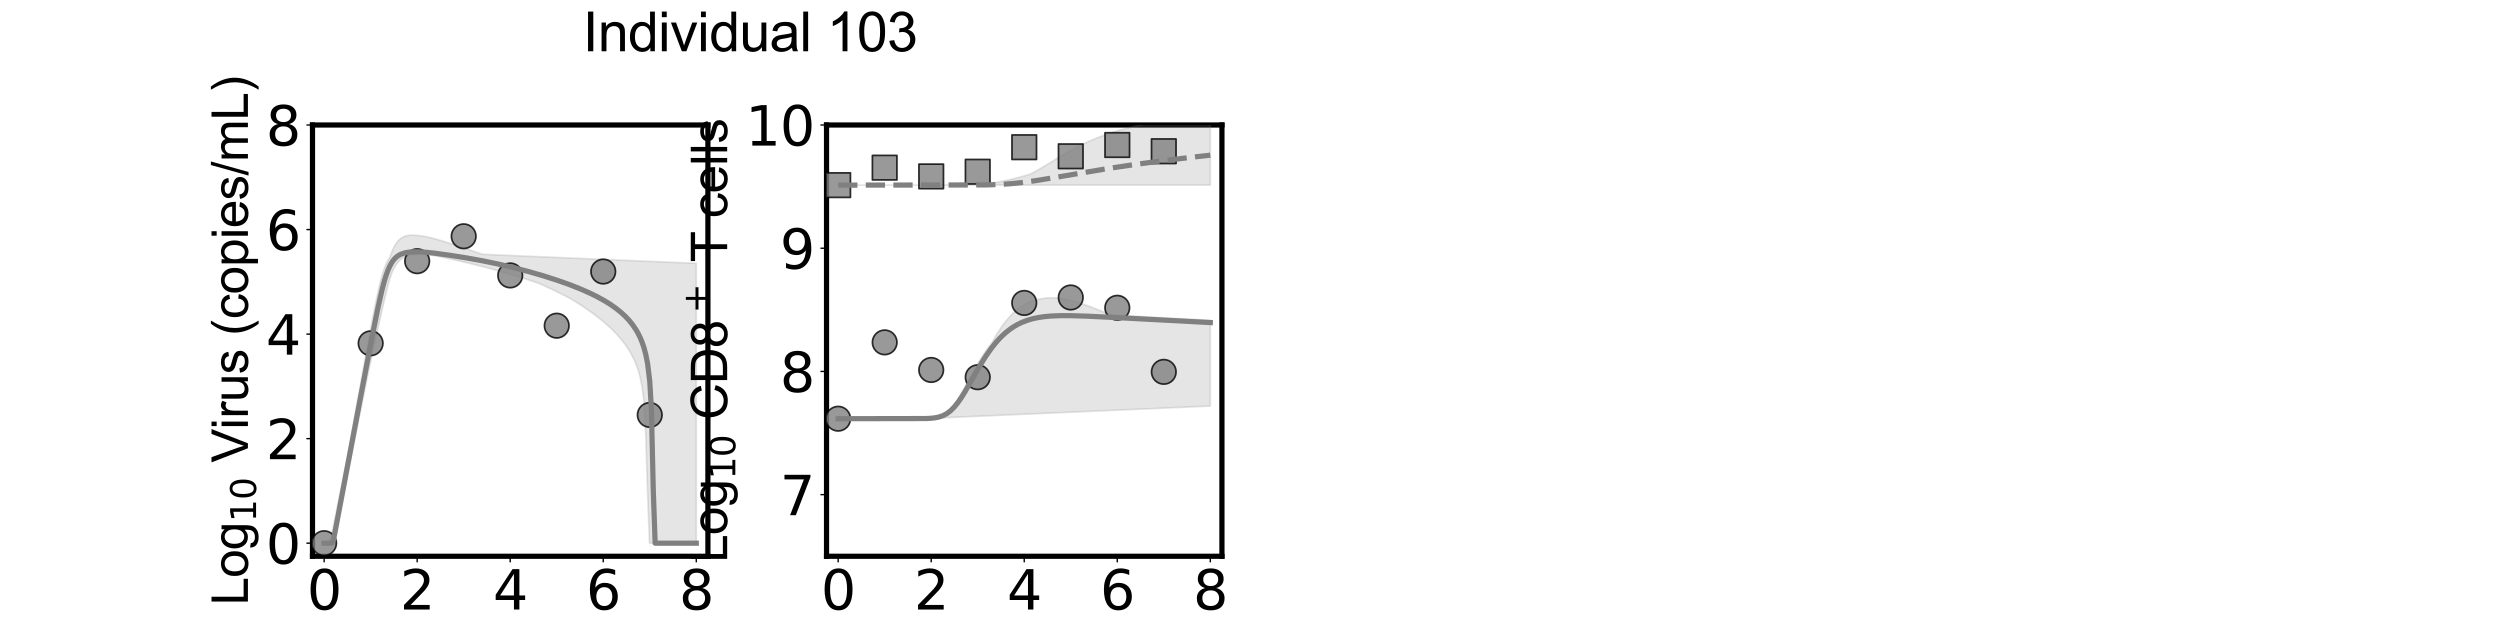 <?xml version="1.0" encoding="utf-8" standalone="no"?>
<!DOCTYPE svg PUBLIC "-//W3C//DTD SVG 1.1//EN"
  "http://www.w3.org/Graphics/SVG/1.1/DTD/svg11.dtd">
<svg xmlns:xlink="http://www.w3.org/1999/xlink" width="1440pt" height="360pt" viewBox="0 0 1440 360" xmlns="http://www.w3.org/2000/svg" version="1.1">
 <defs>
  <style type="text/css">*{stroke-linejoin: round; stroke-linecap: butt}</style>
 </defs>
 <g id="figure_1">
  <g id="patch_1">
   <path d="M 0 360 
L 1440 360 
L 1440 0 
L 0 0 
L 0 360 
z
" style="fill: none"/>
  </g>
  <g id="axes_1">
   <g id="patch_2">
    <path d="M 180 320.4 
L 407.755 320.4 
L 407.755 72 
L 180 72 
L 180 320.4 
z
" style="fill: none"/>
   </g>
   <g id="matplotlib.axis_1">
    <g id="xtick_1">
     <g id="line2d_1">
      <defs>
       <path id="md9172020b2" d="M 0 0 
L 0 3.5 
" style="stroke: #000000; stroke-width: 0.8"/>
      </defs>
      <g>
       <use xlink:href="#md9172020b2" x="186.699" y="320.4" style="stroke: #000000; stroke-width: 0.8"/>
      </g>
     </g>
     <g id="text_1">
      <!-- 0 -->
      <g transform="translate(176.773 351.107) scale(0.312 -0.312)">
       <defs>
        <path id="DejaVuSans-30" d="M 2034 4250 
Q 1547 4250 1301 3770 
Q 1056 3291 1056 2328 
Q 1056 1369 1301 889 
Q 1547 409 2034 409 
Q 2525 409 2770 889 
Q 3016 1369 3016 2328 
Q 3016 3291 2770 3770 
Q 2525 4250 2034 4250 
z
M 2034 4750 
Q 2819 4750 3233 4129 
Q 3647 3509 3647 2328 
Q 3647 1150 3233 529 
Q 2819 -91 2034 -91 
Q 1250 -91 836 529 
Q 422 1150 422 2328 
Q 422 3509 836 4129 
Q 1250 4750 2034 4750 
z
" transform="scale(0.016)"/>
       </defs>
       <use xlink:href="#DejaVuSans-30"/>
      </g>
     </g>
    </g>
    <g id="xtick_2">
     <g id="line2d_2">
      <g>
       <use xlink:href="#md9172020b2" x="240.288" y="320.4" style="stroke: #000000; stroke-width: 0.8"/>
      </g>
     </g>
     <g id="text_2">
      <!-- 2 -->
      <g transform="translate(230.363 351.107) scale(0.312 -0.312)">
       <defs>
        <path id="DejaVuSans-32" d="M 1228 531 
L 3431 531 
L 3431 0 
L 469 0 
L 469 531 
Q 828 903 1448 1529 
Q 2069 2156 2228 2338 
Q 2531 2678 2651 2914 
Q 2772 3150 2772 3378 
Q 2772 3750 2511 3984 
Q 2250 4219 1831 4219 
Q 1534 4219 1204 4116 
Q 875 4013 500 3803 
L 500 4441 
Q 881 4594 1212 4672 
Q 1544 4750 1819 4750 
Q 2544 4750 2975 4387 
Q 3406 4025 3406 3419 
Q 3406 3131 3298 2873 
Q 3191 2616 2906 2266 
Q 2828 2175 2409 1742 
Q 1991 1309 1228 531 
z
" transform="scale(0.016)"/>
       </defs>
       <use xlink:href="#DejaVuSans-32"/>
      </g>
     </g>
    </g>
    <g id="xtick_3">
     <g id="line2d_3">
      <g>
       <use xlink:href="#md9172020b2" x="293.878" y="320.4" style="stroke: #000000; stroke-width: 0.8"/>
      </g>
     </g>
     <g id="text_3">
      <!-- 4 -->
      <g transform="translate(283.952 351.107) scale(0.312 -0.312)">
       <defs>
        <path id="DejaVuSans-34" d="M 2419 4116 
L 825 1625 
L 2419 1625 
L 2419 4116 
z
M 2253 4666 
L 3047 4666 
L 3047 1625 
L 3713 1625 
L 3713 1100 
L 3047 1100 
L 3047 0 
L 2419 0 
L 2419 1100 
L 313 1100 
L 313 1709 
L 2253 4666 
z
" transform="scale(0.016)"/>
       </defs>
       <use xlink:href="#DejaVuSans-34"/>
      </g>
     </g>
    </g>
    <g id="xtick_4">
     <g id="line2d_4">
      <g>
       <use xlink:href="#md9172020b2" x="347.467" y="320.4" style="stroke: #000000; stroke-width: 0.8"/>
      </g>
     </g>
     <g id="text_4">
      <!-- 6 -->
      <g transform="translate(337.541 351.107) scale(0.312 -0.312)">
       <defs>
        <path id="DejaVuSans-36" d="M 2113 2584 
Q 1688 2584 1439 2293 
Q 1191 2003 1191 1497 
Q 1191 994 1439 701 
Q 1688 409 2113 409 
Q 2538 409 2786 701 
Q 3034 994 3034 1497 
Q 3034 2003 2786 2293 
Q 2538 2584 2113 2584 
z
M 3366 4563 
L 3366 3988 
Q 3128 4100 2886 4159 
Q 2644 4219 2406 4219 
Q 1781 4219 1451 3797 
Q 1122 3375 1075 2522 
Q 1259 2794 1537 2939 
Q 1816 3084 2150 3084 
Q 2853 3084 3261 2657 
Q 3669 2231 3669 1497 
Q 3669 778 3244 343 
Q 2819 -91 2113 -91 
Q 1303 -91 875 529 
Q 447 1150 447 2328 
Q 447 3434 972 4092 
Q 1497 4750 2381 4750 
Q 2619 4750 2861 4703 
Q 3103 4656 3366 4563 
z
" transform="scale(0.016)"/>
       </defs>
       <use xlink:href="#DejaVuSans-36"/>
      </g>
     </g>
    </g>
    <g id="xtick_5">
     <g id="line2d_5">
      <g>
       <use xlink:href="#md9172020b2" x="401.056" y="320.4" style="stroke: #000000; stroke-width: 0.8"/>
      </g>
     </g>
     <g id="text_5">
      <!-- 8 -->
      <g transform="translate(391.131 351.107) scale(0.312 -0.312)">
       <defs>
        <path id="DejaVuSans-38" d="M 2034 2216 
Q 1584 2216 1326 1975 
Q 1069 1734 1069 1313 
Q 1069 891 1326 650 
Q 1584 409 2034 409 
Q 2484 409 2743 651 
Q 3003 894 3003 1313 
Q 3003 1734 2745 1975 
Q 2488 2216 2034 2216 
z
M 1403 2484 
Q 997 2584 770 2862 
Q 544 3141 544 3541 
Q 544 4100 942 4425 
Q 1341 4750 2034 4750 
Q 2731 4750 3128 4425 
Q 3525 4100 3525 3541 
Q 3525 3141 3298 2862 
Q 3072 2584 2669 2484 
Q 3125 2378 3379 2068 
Q 3634 1759 3634 1313 
Q 3634 634 3220 271 
Q 2806 -91 2034 -91 
Q 1263 -91 848 271 
Q 434 634 434 1313 
Q 434 1759 690 2068 
Q 947 2378 1403 2484 
z
M 1172 3481 
Q 1172 3119 1398 2916 
Q 1625 2713 2034 2713 
Q 2441 2713 2670 2916 
Q 2900 3119 2900 3481 
Q 2900 3844 2670 4047 
Q 2441 4250 2034 4250 
Q 1625 4250 1398 4047 
Q 1172 3844 1172 3481 
z
" transform="scale(0.016)"/>
       </defs>
       <use xlink:href="#DejaVuSans-38"/>
      </g>
     </g>
    </g>
    <g id="text_6">
     <!-- Time (d) -->
     <g transform="translate(241.191 382.416) scale(0.286 -0.286)">
      <defs>
       <path id="ArialMT-54" d="M 1659 0 
L 1659 4041 
L 150 4041 
L 150 4581 
L 3781 4581 
L 3781 4041 
L 2266 4041 
L 2266 0 
L 1659 0 
z
" transform="scale(0.016)"/>
       <path id="ArialMT-69" d="M 425 3934 
L 425 4581 
L 988 4581 
L 988 3934 
L 425 3934 
z
M 425 0 
L 425 3319 
L 988 3319 
L 988 0 
L 425 0 
z
" transform="scale(0.016)"/>
       <path id="ArialMT-6d" d="M 422 0 
L 422 3319 
L 925 3319 
L 925 2853 
Q 1081 3097 1340 3245 
Q 1600 3394 1931 3394 
Q 2300 3394 2536 3241 
Q 2772 3088 2869 2813 
Q 3263 3394 3894 3394 
Q 4388 3394 4653 3120 
Q 4919 2847 4919 2278 
L 4919 0 
L 4359 0 
L 4359 2091 
Q 4359 2428 4304 2576 
Q 4250 2725 4106 2815 
Q 3963 2906 3769 2906 
Q 3419 2906 3187 2673 
Q 2956 2441 2956 1928 
L 2956 0 
L 2394 0 
L 2394 2156 
Q 2394 2531 2256 2718 
Q 2119 2906 1806 2906 
Q 1569 2906 1367 2781 
Q 1166 2656 1075 2415 
Q 984 2175 984 1722 
L 984 0 
L 422 0 
z
" transform="scale(0.016)"/>
       <path id="ArialMT-65" d="M 2694 1069 
L 3275 997 
Q 3138 488 2766 206 
Q 2394 -75 1816 -75 
Q 1088 -75 661 373 
Q 234 822 234 1631 
Q 234 2469 665 2931 
Q 1097 3394 1784 3394 
Q 2450 3394 2872 2941 
Q 3294 2488 3294 1666 
Q 3294 1616 3291 1516 
L 816 1516 
Q 847 969 1125 678 
Q 1403 388 1819 388 
Q 2128 388 2347 550 
Q 2566 713 2694 1069 
z
M 847 1978 
L 2700 1978 
Q 2663 2397 2488 2606 
Q 2219 2931 1791 2931 
Q 1403 2931 1139 2672 
Q 875 2413 847 1978 
z
" transform="scale(0.016)"/>
       <path id="ArialMT-20" transform="scale(0.016)"/>
       <path id="ArialMT-28" d="M 1497 -1347 
Q 1031 -759 709 28 
Q 388 816 388 1659 
Q 388 2403 628 3084 
Q 909 3875 1497 4659 
L 1900 4659 
Q 1522 4009 1400 3731 
Q 1209 3300 1100 2831 
Q 966 2247 966 1656 
Q 966 153 1900 -1347 
L 1497 -1347 
z
" transform="scale(0.016)"/>
       <path id="ArialMT-64" d="M 2575 0 
L 2575 419 
Q 2259 -75 1647 -75 
Q 1250 -75 917 144 
Q 584 363 401 755 
Q 219 1147 219 1656 
Q 219 2153 384 2558 
Q 550 2963 881 3178 
Q 1213 3394 1622 3394 
Q 1922 3394 2156 3267 
Q 2391 3141 2538 2938 
L 2538 4581 
L 3097 4581 
L 3097 0 
L 2575 0 
z
M 797 1656 
Q 797 1019 1065 703 
Q 1334 388 1700 388 
Q 2069 388 2326 689 
Q 2584 991 2584 1609 
Q 2584 2291 2321 2609 
Q 2059 2928 1675 2928 
Q 1300 2928 1048 2622 
Q 797 2316 797 1656 
z
" transform="scale(0.016)"/>
       <path id="ArialMT-29" d="M 791 -1347 
L 388 -1347 
Q 1322 153 1322 1656 
Q 1322 2244 1188 2822 
Q 1081 3291 891 3722 
Q 769 4003 388 4659 
L 791 4659 
Q 1378 3875 1659 3084 
Q 1900 2403 1900 1659 
Q 1900 816 1576 28 
Q 1253 -759 791 -1347 
z
" transform="scale(0.016)"/>
      </defs>
      <use xlink:href="#ArialMT-54"/>
      <use xlink:href="#ArialMT-69" transform="translate(57.334 0)"/>
      <use xlink:href="#ArialMT-6d" transform="translate(79.551 0)"/>
      <use xlink:href="#ArialMT-65" transform="translate(162.852 0)"/>
      <use xlink:href="#ArialMT-20" transform="translate(218.467 0)"/>
      <use xlink:href="#ArialMT-28" transform="translate(246.25 0)"/>
      <use xlink:href="#ArialMT-64" transform="translate(279.551 0)"/>
      <use xlink:href="#ArialMT-29" transform="translate(335.166 0)"/>
     </g>
    </g>
   </g>
   <g id="matplotlib.axis_2">
    <g id="ytick_1">
     <g id="line2d_6">
      <defs>
       <path id="m15fbed4f60" d="M 0 0 
L -3.5 0 
" style="stroke: #000000; stroke-width: 0.8"/>
      </defs>
      <g>
       <use xlink:href="#m15fbed4f60" x="180" y="312.873" style="stroke: #000000; stroke-width: 0.8"/>
      </g>
     </g>
     <g id="text_7">
      <!-- 0 -->
      <g transform="translate(153.149 324.726) scale(0.312 -0.312)">
       <use xlink:href="#DejaVuSans-30"/>
      </g>
     </g>
    </g>
    <g id="ytick_2">
     <g id="line2d_7">
      <g>
       <use xlink:href="#m15fbed4f60" x="180" y="252.655" style="stroke: #000000; stroke-width: 0.8"/>
      </g>
     </g>
     <g id="text_8">
      <!-- 2 -->
      <g transform="translate(153.149 264.508) scale(0.312 -0.312)">
       <use xlink:href="#DejaVuSans-32"/>
      </g>
     </g>
    </g>
    <g id="ytick_3">
     <g id="line2d_8">
      <g>
       <use xlink:href="#m15fbed4f60" x="180" y="192.436" style="stroke: #000000; stroke-width: 0.8"/>
      </g>
     </g>
     <g id="text_9">
      <!-- 4 -->
      <g transform="translate(153.149 204.29) scale(0.312 -0.312)">
       <use xlink:href="#DejaVuSans-34"/>
      </g>
     </g>
    </g>
    <g id="ytick_4">
     <g id="line2d_9">
      <g>
       <use xlink:href="#m15fbed4f60" x="180" y="132.218" style="stroke: #000000; stroke-width: 0.8"/>
      </g>
     </g>
     <g id="text_10">
      <!-- 6 -->
      <g transform="translate(153.149 144.072) scale(0.312 -0.312)">
       <use xlink:href="#DejaVuSans-36"/>
      </g>
     </g>
    </g>
    <g id="ytick_5">
     <g id="line2d_10">
      <g>
       <use xlink:href="#m15fbed4f60" x="180" y="72" style="stroke: #000000; stroke-width: 0.8"/>
      </g>
     </g>
     <g id="text_11">
      <!-- 8 -->
      <g transform="translate(153.149 83.854) scale(0.312 -0.312)">
       <use xlink:href="#DejaVuSans-38"/>
      </g>
     </g>
    </g>
    <g id="text_12">
     <!-- Log$_{10}$ Virus (copies/mL) -->
     <g transform="translate(142.857 348.638) rotate(-90) scale(0.286 -0.286)">
      <defs>
       <path id="ArialMT-4c" d="M 469 0 
L 469 4581 
L 1075 4581 
L 1075 541 
L 3331 541 
L 3331 0 
L 469 0 
z
" transform="scale(0.016)"/>
       <path id="ArialMT-6f" d="M 213 1659 
Q 213 2581 725 3025 
Q 1153 3394 1769 3394 
Q 2453 3394 2887 2945 
Q 3322 2497 3322 1706 
Q 3322 1066 3130 698 
Q 2938 331 2570 128 
Q 2203 -75 1769 -75 
Q 1072 -75 642 372 
Q 213 819 213 1659 
z
M 791 1659 
Q 791 1022 1069 705 
Q 1347 388 1769 388 
Q 2188 388 2466 706 
Q 2744 1025 2744 1678 
Q 2744 2294 2464 2611 
Q 2184 2928 1769 2928 
Q 1347 2928 1069 2612 
Q 791 2297 791 1659 
z
" transform="scale(0.016)"/>
       <path id="ArialMT-67" d="M 319 -275 
L 866 -356 
Q 900 -609 1056 -725 
Q 1266 -881 1628 -881 
Q 2019 -881 2231 -725 
Q 2444 -569 2519 -288 
Q 2563 -116 2559 434 
Q 2191 0 1641 0 
Q 956 0 581 494 
Q 206 988 206 1678 
Q 206 2153 378 2554 
Q 550 2956 876 3175 
Q 1203 3394 1644 3394 
Q 2231 3394 2613 2919 
L 2613 3319 
L 3131 3319 
L 3131 450 
Q 3131 -325 2973 -648 
Q 2816 -972 2473 -1159 
Q 2131 -1347 1631 -1347 
Q 1038 -1347 672 -1080 
Q 306 -813 319 -275 
z
M 784 1719 
Q 784 1066 1043 766 
Q 1303 466 1694 466 
Q 2081 466 2343 764 
Q 2606 1063 2606 1700 
Q 2606 2309 2336 2618 
Q 2066 2928 1684 2928 
Q 1309 2928 1046 2623 
Q 784 2319 784 1719 
z
" transform="scale(0.016)"/>
       <path id="DejaVuSans-31" d="M 794 531 
L 1825 531 
L 1825 4091 
L 703 3866 
L 703 4441 
L 1819 4666 
L 2450 4666 
L 2450 531 
L 3481 531 
L 3481 0 
L 794 0 
L 794 531 
z
" transform="scale(0.016)"/>
       <path id="ArialMT-56" d="M 1803 0 
L 28 4581 
L 684 4581 
L 1875 1253 
Q 2019 853 2116 503 
Q 2222 878 2363 1253 
L 3600 4581 
L 4219 4581 
L 2425 0 
L 1803 0 
z
" transform="scale(0.016)"/>
       <path id="ArialMT-72" d="M 416 0 
L 416 3319 
L 922 3319 
L 922 2816 
Q 1116 3169 1280 3281 
Q 1444 3394 1641 3394 
Q 1925 3394 2219 3213 
L 2025 2691 
Q 1819 2813 1613 2813 
Q 1428 2813 1281 2702 
Q 1134 2591 1072 2394 
Q 978 2094 978 1738 
L 978 0 
L 416 0 
z
" transform="scale(0.016)"/>
       <path id="ArialMT-75" d="M 2597 0 
L 2597 488 
Q 2209 -75 1544 -75 
Q 1250 -75 995 37 
Q 741 150 617 320 
Q 494 491 444 738 
Q 409 903 409 1263 
L 409 3319 
L 972 3319 
L 972 1478 
Q 972 1038 1006 884 
Q 1059 663 1231 536 
Q 1403 409 1656 409 
Q 1909 409 2131 539 
Q 2353 669 2445 892 
Q 2538 1116 2538 1541 
L 2538 3319 
L 3100 3319 
L 3100 0 
L 2597 0 
z
" transform="scale(0.016)"/>
       <path id="ArialMT-73" d="M 197 991 
L 753 1078 
Q 800 744 1014 566 
Q 1228 388 1613 388 
Q 2000 388 2187 545 
Q 2375 703 2375 916 
Q 2375 1106 2209 1216 
Q 2094 1291 1634 1406 
Q 1016 1563 777 1677 
Q 538 1791 414 1992 
Q 291 2194 291 2438 
Q 291 2659 392 2848 
Q 494 3038 669 3163 
Q 800 3259 1026 3326 
Q 1253 3394 1513 3394 
Q 1903 3394 2198 3281 
Q 2494 3169 2634 2976 
Q 2775 2784 2828 2463 
L 2278 2388 
Q 2241 2644 2061 2787 
Q 1881 2931 1553 2931 
Q 1166 2931 1000 2803 
Q 834 2675 834 2503 
Q 834 2394 903 2306 
Q 972 2216 1119 2156 
Q 1203 2125 1616 2013 
Q 2213 1853 2448 1751 
Q 2684 1650 2818 1456 
Q 2953 1263 2953 975 
Q 2953 694 2789 445 
Q 2625 197 2315 61 
Q 2006 -75 1616 -75 
Q 969 -75 630 194 
Q 291 463 197 991 
z
" transform="scale(0.016)"/>
       <path id="ArialMT-63" d="M 2588 1216 
L 3141 1144 
Q 3050 572 2676 248 
Q 2303 -75 1759 -75 
Q 1078 -75 664 370 
Q 250 816 250 1647 
Q 250 2184 428 2587 
Q 606 2991 970 3192 
Q 1334 3394 1763 3394 
Q 2303 3394 2647 3120 
Q 2991 2847 3088 2344 
L 2541 2259 
Q 2463 2594 2264 2762 
Q 2066 2931 1784 2931 
Q 1359 2931 1093 2626 
Q 828 2322 828 1663 
Q 828 994 1084 691 
Q 1341 388 1753 388 
Q 2084 388 2306 591 
Q 2528 794 2588 1216 
z
" transform="scale(0.016)"/>
       <path id="ArialMT-70" d="M 422 -1272 
L 422 3319 
L 934 3319 
L 934 2888 
Q 1116 3141 1344 3267 
Q 1572 3394 1897 3394 
Q 2322 3394 2647 3175 
Q 2972 2956 3137 2557 
Q 3303 2159 3303 1684 
Q 3303 1175 3120 767 
Q 2938 359 2589 142 
Q 2241 -75 1856 -75 
Q 1575 -75 1351 44 
Q 1128 163 984 344 
L 984 -1272 
L 422 -1272 
z
M 931 1641 
Q 931 1000 1190 694 
Q 1450 388 1819 388 
Q 2194 388 2461 705 
Q 2728 1022 2728 1688 
Q 2728 2322 2467 2637 
Q 2206 2953 1844 2953 
Q 1484 2953 1207 2617 
Q 931 2281 931 1641 
z
" transform="scale(0.016)"/>
       <path id="ArialMT-2f" d="M 0 -78 
L 1328 4659 
L 1778 4659 
L 453 -78 
L 0 -78 
z
" transform="scale(0.016)"/>
      </defs>
      <use xlink:href="#ArialMT-4c" transform="translate(0 0.203)"/>
      <use xlink:href="#ArialMT-6f" transform="translate(55.615 0.203)"/>
      <use xlink:href="#ArialMT-67" transform="translate(111.23 0.203)"/>
      <use xlink:href="#DejaVuSans-31" transform="translate(167.803 -16.203) scale(0.7)"/>
      <use xlink:href="#DejaVuSans-30" transform="translate(212.339 -16.203) scale(0.7)"/>
      <use xlink:href="#ArialMT-20" transform="translate(259.609 0.203)"/>
      <use xlink:href="#ArialMT-56" transform="translate(287.393 0.203)"/>
      <use xlink:href="#ArialMT-69" transform="translate(354.092 0.203)"/>
      <use xlink:href="#ArialMT-72" transform="translate(376.309 0.203)"/>
      <use xlink:href="#ArialMT-75" transform="translate(409.609 0.203)"/>
      <use xlink:href="#ArialMT-73" transform="translate(465.225 0.203)"/>
      <use xlink:href="#ArialMT-20" transform="translate(515.225 0.203)"/>
      <use xlink:href="#ArialMT-28" transform="translate(543.008 0.203)"/>
      <use xlink:href="#ArialMT-63" transform="translate(576.309 0.203)"/>
      <use xlink:href="#ArialMT-6f" transform="translate(626.309 0.203)"/>
      <use xlink:href="#ArialMT-70" transform="translate(681.924 0.203)"/>
      <use xlink:href="#ArialMT-69" transform="translate(737.539 0.203)"/>
      <use xlink:href="#ArialMT-65" transform="translate(759.756 0.203)"/>
      <use xlink:href="#ArialMT-73" transform="translate(815.371 0.203)"/>
      <use xlink:href="#ArialMT-2f" transform="translate(865.371 0.203)"/>
      <use xlink:href="#ArialMT-6d" transform="translate(893.154 0.203)"/>
      <use xlink:href="#ArialMT-4c" transform="translate(976.455 0.203)"/>
      <use xlink:href="#ArialMT-29" transform="translate(1032.07 0.203)"/>
     </g>
    </g>
   </g>
   <g id="patch_3">
    <path d="M 180 320.4 
L 180 72 
" style="fill: none; stroke: #000000; stroke-width: 3; stroke-linejoin: miter; stroke-linecap: square"/>
   </g>
   <g id="patch_4">
    <path d="M 407.755 320.4 
L 407.755 72 
" style="fill: none; stroke: #000000; stroke-width: 3; stroke-linejoin: miter; stroke-linecap: square"/>
   </g>
   <g id="patch_5">
    <path d="M 180 320.4 
L 407.755 320.4 
" style="fill: none; stroke: #000000; stroke-width: 3; stroke-linejoin: miter; stroke-linecap: square"/>
   </g>
   <g id="patch_6">
    <path d="M 180 72 
L 407.755 72 
" style="fill: none; stroke: #000000; stroke-width: 3; stroke-linejoin: miter; stroke-linecap: square"/>
   </g>
   <g id="FillBetweenPolyCollection_1">
    <defs>
     <path id="m090dac5b3e" d="M 186.699 -47.127 
L 186.699 -47.127 
L 187.776 -47.127 
L 188.853 -47.127 
L 189.93 -47.127 
L 191.007 -47.127 
L 192.085 -47.127 
L 193.162 -51.543 
L 194.239 -56.888 
L 195.316 -62.214 
L 196.393 -67.554 
L 197.47 -72.866 
L 198.548 -78.208 
L 199.625 -83.526 
L 200.702 -88.865 
L 201.779 -94.188 
L 202.856 -99.525 
L 203.933 -104.853 
L 205.011 -110.202 
L 206.088 -115.521 
L 207.165 -120.856 
L 208.242 -126.174 
L 209.319 -131.518 
L 210.397 -136.823 
L 211.474 -142.149 
L 212.551 -147.33 
L 213.493 -151.685 
L 213.628 -152.31 
L 214.705 -157.267 
L 215.782 -162.2 
L 216.86 -167.113 
L 217.937 -171.977 
L 219.014 -176.811 
L 220.091 -181.536 
L 221.168 -186.165 
L 222.245 -190.628 
L 223.323 -194.887 
L 224.4 -198.881 
L 225.477 -202.225 
L 226.554 -204.691 
L 227.631 -206.699 
L 228.708 -208.299 
L 229.786 -209.559 
L 230.863 -210.545 
L 231.94 -211.313 
L 233.017 -211.911 
L 234.094 -212.375 
L 235.172 -212.734 
L 236.249 -213.009 
L 237.326 -213.215 
L 238.403 -213.365 
L 239.48 -213.47 
L 240.288 -213.523 
L 240.557 -213.537 
L 241.635 -213.571 
L 242.712 -213.58 
L 243.789 -213.552 
L 244.866 -213.478 
L 245.943 -213.39 
L 247.02 -213.277 
L 248.098 -213.093 
L 249.175 -212.9 
L 250.252 -212.701 
L 251.329 -212.495 
L 252.406 -212.285 
L 253.484 -212.069 
L 254.561 -211.849 
L 255.638 -211.626 
L 256.715 -211.399 
L 257.792 -211.17 
L 258.869 -210.937 
L 259.947 -210.702 
L 261.024 -210.465 
L 262.101 -210.225 
L 263.178 -209.983 
L 264.255 -209.738 
L 265.332 -209.492 
L 266.41 -209.243 
L 267.083 -209.087 
L 267.487 -208.992 
L 268.564 -208.739 
L 269.641 -208.484 
L 270.718 -208.226 
L 271.795 -207.966 
L 272.873 -207.704 
L 273.95 -207.439 
L 275.027 -207.172 
L 276.104 -206.902 
L 277.181 -206.63 
L 278.259 -206.355 
L 279.336 -206.077 
L 280.413 -205.796 
L 281.49 -205.513 
L 282.567 -205.227 
L 283.644 -204.938 
L 284.722 -204.646 
L 285.799 -204.351 
L 286.876 -204.053 
L 287.953 -203.752 
L 289.03 -203.448 
L 290.107 -203.141 
L 291.185 -202.831 
L 292.262 -202.518 
L 293.339 -202.202 
L 293.878 -202.042 
L 294.416 -201.882 
L 295.493 -201.56 
L 296.57 -201.234 
L 297.648 -200.905 
L 298.725 -200.573 
L 299.802 -200.237 
L 300.879 -199.898 
L 301.956 -199.556 
L 303.034 -199.21 
L 304.111 -198.861 
L 305.188 -198.508 
L 306.265 -198.152 
L 307.342 -197.792 
L 308.419 -197.429 
L 309.497 -197.061 
L 310.574 -196.69 
L 311.651 -196.238 
L 312.728 -195.744 
L 313.805 -195.247 
L 314.882 -194.745 
L 315.96 -194.24 
L 317.037 -193.731 
L 318.114 -193.218 
L 319.191 -192.7 
L 320.268 -192.178 
L 320.672 -191.981 
L 321.346 -191.651 
L 322.423 -191.119 
L 323.5 -190.582 
L 324.577 -190.039 
L 325.654 -189.491 
L 326.731 -188.937 
L 327.809 -188.376 
L 328.886 -187.809 
L 329.963 -187.162 
L 331.04 -186.496 
L 332.117 -185.82 
L 333.194 -185.134 
L 334.272 -184.437 
L 335.349 -183.73 
L 336.426 -183.011 
L 337.503 -182.279 
L 338.58 -181.535 
L 339.657 -180.777 
L 340.735 -180.005 
L 341.812 -179.216 
L 342.889 -178.412 
L 343.966 -177.589 
L 345.043 -176.747 
L 346.121 -175.885 
L 347.198 -175 
L 347.467 -174.776 
L 348.275 -174.092 
L 349.352 -173.156 
L 350.429 -172.192 
L 351.506 -171.196 
L 352.584 -170.165 
L 353.661 -169.094 
L 354.738 -167.98 
L 355.815 -166.817 
L 356.892 -165.598 
L 357.969 -164.315 
L 359.047 -162.959 
L 360.124 -161.516 
L 361.201 -159.972 
L 362.278 -158.305 
L 363.355 -156.487 
L 364.432 -154.482 
L 365.51 -152.234 
L 366.587 -149.66 
L 367.664 -146.628 
L 368.741 -142.718 
L 369.818 -137.347 
L 370.896 -128.903 
L 371.973 -109.16 
L 373.05 -75.495 
L 374.127 -47.127 
L 374.262 -47.127 
L 375.204 -47.127 
L 376.281 -47.127 
L 377.359 -47.127 
L 378.436 -47.127 
L 379.513 -47.127 
L 380.59 -47.127 
L 381.667 -47.127 
L 382.744 -47.127 
L 383.822 -47.127 
L 384.899 -47.127 
L 385.976 -47.127 
L 387.053 -47.127 
L 388.13 -47.127 
L 389.208 -47.127 
L 390.285 -47.127 
L 391.362 -47.127 
L 392.439 -47.127 
L 393.516 -47.127 
L 394.593 -47.127 
L 395.671 -47.127 
L 396.748 -47.127 
L 397.825 -47.127 
L 398.902 -47.127 
L 399.979 -47.127 
L 401.056 -47.127 
L 401.056 -208.322 
L 401.056 -208.322 
L 399.979 -208.367 
L 398.902 -208.413 
L 397.825 -208.458 
L 396.748 -208.504 
L 395.671 -208.549 
L 394.593 -208.594 
L 393.516 -208.64 
L 392.439 -208.685 
L 391.362 -208.731 
L 390.285 -208.776 
L 389.208 -208.821 
L 388.13 -208.867 
L 387.053 -208.912 
L 385.976 -208.958 
L 384.899 -209.003 
L 383.822 -209.049 
L 382.744 -209.094 
L 381.667 -209.139 
L 380.59 -209.185 
L 379.513 -209.23 
L 378.436 -209.276 
L 377.359 -209.321 
L 376.281 -209.366 
L 375.204 -209.412 
L 374.262 -209.451 
L 374.127 -209.457 
L 373.05 -209.503 
L 371.973 -209.548 
L 370.896 -209.593 
L 369.818 -209.639 
L 368.741 -209.684 
L 367.664 -209.73 
L 366.587 -209.775 
L 365.51 -209.82 
L 364.432 -209.866 
L 363.355 -209.911 
L 362.278 -209.957 
L 361.201 -210.002 
L 360.124 -210.047 
L 359.047 -210.093 
L 357.969 -210.138 
L 356.892 -210.184 
L 355.815 -210.229 
L 354.738 -210.274 
L 353.661 -210.32 
L 352.584 -210.365 
L 351.506 -210.411 
L 350.429 -210.456 
L 349.352 -210.502 
L 348.275 -210.547 
L 347.467 -210.581 
L 347.198 -210.592 
L 346.121 -210.638 
L 345.043 -210.683 
L 343.966 -210.729 
L 342.889 -210.774 
L 341.812 -210.819 
L 340.735 -210.865 
L 339.657 -210.91 
L 338.58 -210.956 
L 337.503 -211.001 
L 336.426 -211.046 
L 335.349 -211.092 
L 334.272 -211.137 
L 333.194 -211.183 
L 332.117 -211.228 
L 331.04 -211.273 
L 329.963 -211.319 
L 328.886 -211.364 
L 327.809 -211.41 
L 326.731 -211.455 
L 325.654 -211.5 
L 324.577 -211.546 
L 323.5 -211.591 
L 322.423 -211.637 
L 321.346 -211.682 
L 320.672 -211.71 
L 320.268 -211.728 
L 319.191 -211.773 
L 318.114 -211.818 
L 317.037 -211.864 
L 315.96 -211.909 
L 314.882 -211.955 
L 313.805 -212 
L 312.728 -212.045 
L 311.651 -212.091 
L 310.574 -212.136 
L 309.497 -212.182 
L 308.419 -212.227 
L 307.342 -212.272 
L 306.265 -212.318 
L 305.188 -212.363 
L 304.111 -212.409 
L 303.034 -212.454 
L 301.956 -212.499 
L 300.879 -212.545 
L 299.802 -212.59 
L 298.725 -212.636 
L 297.648 -212.681 
L 296.57 -212.726 
L 295.493 -212.772 
L 294.416 -212.817 
L 293.878 -212.84 
L 293.339 -212.863 
L 292.262 -212.908 
L 291.185 -212.954 
L 290.107 -212.999 
L 289.03 -213.044 
L 287.953 -213.09 
L 286.876 -213.135 
L 285.799 -213.181 
L 284.722 -213.226 
L 283.644 -213.271 
L 282.567 -213.317 
L 281.49 -213.362 
L 280.413 -213.408 
L 279.336 -213.453 
L 278.259 -213.498 
L 277.181 -213.76 
L 276.104 -214.116 
L 275.027 -214.481 
L 273.95 -214.86 
L 272.873 -215.237 
L 271.795 -215.613 
L 270.718 -215.986 
L 269.641 -216.356 
L 268.564 -216.724 
L 267.487 -217.09 
L 267.083 -217.226 
L 266.41 -217.453 
L 265.332 -217.815 
L 264.255 -218.174 
L 263.178 -218.531 
L 262.101 -218.886 
L 261.024 -219.237 
L 259.947 -219.585 
L 258.869 -219.93 
L 257.792 -220.271 
L 256.715 -220.608 
L 255.638 -220.939 
L 254.561 -221.265 
L 253.484 -221.585 
L 252.406 -221.897 
L 251.329 -222.2 
L 250.252 -222.494 
L 249.175 -222.777 
L 248.098 -223.047 
L 247.02 -223.302 
L 245.943 -223.54 
L 244.866 -223.757 
L 243.789 -223.951 
L 242.712 -224.117 
L 241.635 -224.25 
L 240.557 -224.345 
L 240.288 -224.362 
L 239.48 -224.435 
L 238.403 -224.51 
L 237.326 -224.533 
L 236.249 -224.492 
L 235.172 -224.374 
L 234.094 -224.16 
L 233.017 -223.828 
L 231.94 -223.346 
L 230.863 -222.674 
L 229.786 -221.759 
L 228.708 -220.536 
L 227.631 -218.935 
L 226.554 -216.898 
L 225.477 -214.364 
L 224.4 -211.536 
L 223.323 -209.815 
L 222.245 -207.592 
L 221.168 -204.795 
L 220.091 -201.39 
L 219.014 -197.387 
L 217.937 -192.858 
L 216.86 -187.897 
L 215.782 -182.596 
L 214.705 -177.075 
L 213.628 -171.359 
L 213.493 -170.643 
L 212.551 -165.572 
L 211.474 -159.683 
L 210.397 -153.781 
L 209.319 -147.803 
L 208.242 -141.854 
L 207.165 -135.862 
L 206.088 -129.889 
L 205.011 -123.877 
L 203.933 -117.896 
L 202.856 -111.896 
L 201.779 -105.898 
L 200.702 -99.93 
L 199.625 -94.584 
L 198.548 -89.207 
L 197.47 -83.863 
L 196.393 -78.503 
L 195.316 -73.152 
L 194.239 -67.798 
L 193.162 -62.523 
L 192.085 -57.291 
L 191.007 -51.966 
L 189.93 -47.127 
L 188.853 -47.127 
L 187.776 -47.127 
L 186.699 -47.127 
z
" style="stroke: #808080; stroke-opacity: 0.2"/>
    </defs>
    <g clip-path="url(#p8ba247a4cd)">
     <use xlink:href="#m090dac5b3e" x="0" y="360" style="fill: #808080; fill-opacity: 0.2; stroke: #808080; stroke-opacity: 0.2"/>
    </g>
   </g>
   <g id="PathCollection_1">
    <defs>
     <path id="mbdd1ff950a" d="M 0 7.071 
C 1.875 7.071 3.674 6.326 5 5 
C 6.326 3.674 7.071 1.875 7.071 0 
C 7.071 -1.875 6.326 -3.674 5 -5 
C 3.674 -6.326 1.875 -7.071 0 -7.071 
C -1.875 -7.071 -3.674 -6.326 -5 -5 
C -6.326 -3.674 -7.071 -1.875 -7.071 0 
C -7.071 1.875 -6.326 3.674 -5 5 
C -3.674 6.326 -1.875 7.071 0 7.071 
z
" style="stroke: #000000; stroke-opacity: 0.8"/>
    </defs>
    <g clip-path="url(#p8ba247a4cd)">
     <use xlink:href="#mbdd1ff950a" x="186.699" y="312.873" style="fill: #808080; fill-opacity: 0.8; stroke: #000000; stroke-opacity: 0.8"/>
     <use xlink:href="#mbdd1ff950a" x="213.493" y="197.738" style="fill: #808080; fill-opacity: 0.8; stroke: #000000; stroke-opacity: 0.8"/>
     <use xlink:href="#mbdd1ff950a" x="240.288" y="150.439" style="fill: #808080; fill-opacity: 0.8; stroke: #000000; stroke-opacity: 0.8"/>
     <use xlink:href="#mbdd1ff950a" x="267.083" y="136.091" style="fill: #808080; fill-opacity: 0.8; stroke: #000000; stroke-opacity: 0.8"/>
     <use xlink:href="#mbdd1ff950a" x="293.878" y="158.645" style="fill: #808080; fill-opacity: 0.8; stroke: #000000; stroke-opacity: 0.8"/>
     <use xlink:href="#mbdd1ff950a" x="320.672" y="187.602" style="fill: #808080; fill-opacity: 0.8; stroke: #000000; stroke-opacity: 0.8"/>
     <use xlink:href="#mbdd1ff950a" x="347.467" y="156.402" style="fill: #808080; fill-opacity: 0.8; stroke: #000000; stroke-opacity: 0.8"/>
     <use xlink:href="#mbdd1ff950a" x="374.262" y="239.006" style="fill: #808080; fill-opacity: 0.8; stroke: #000000; stroke-opacity: 0.8"/>
    </g>
   </g>
   <g id="line2d_11">
    <path d="M 186.699 312.873 
L 191.007 312.873 
L 192.085 311.179 
L 207.165 231.502 
L 214.705 192.087 
L 217.937 176.192 
L 220.091 166.78 
L 221.168 162.672 
L 222.245 159.076 
L 223.323 156.015 
L 224.4 153.504 
L 225.477 151.493 
L 226.554 149.917 
L 227.631 148.694 
L 228.708 147.749 
L 229.786 147.02 
L 230.863 146.458 
L 233.017 145.697 
L 235.172 145.27 
L 237.326 145.063 
L 240.557 145.021 
L 244.866 145.264 
L 250.252 145.824 
L 258.869 146.995 
L 268.564 148.53 
L 278.259 150.289 
L 286.876 152.076 
L 295.493 154.088 
L 304.111 156.328 
L 312.728 158.808 
L 320.672 161.339 
L 327.809 163.861 
L 334.272 166.409 
L 339.657 168.785 
L 343.966 170.906 
L 348.275 173.285 
L 351.506 175.293 
L 354.738 177.556 
L 357.969 180.163 
L 360.124 182.16 
L 362.278 184.44 
L 364.432 187.108 
L 366.587 190.338 
L 367.664 192.256 
L 368.741 194.457 
L 369.818 197.043 
L 370.896 200.183 
L 371.973 204.167 
L 373.05 209.64 
L 374.262 219.7 
L 375.204 235.591 
L 376.281 282.03 
L 377.359 312.873 
L 401.056 312.873 
L 401.056 312.873 
" clip-path="url(#p8ba247a4cd)" style="fill: none; stroke: #808080; stroke-width: 3; stroke-linecap: square"/>
   </g>
  </g>
  <g id="axes_2">
   <g id="patch_7">
    <path d="M 476.082 320.4 
L 703.837 320.4 
L 703.837 72 
L 476.082 72 
L 476.082 320.4 
z
" style="fill: none"/>
   </g>
   <g id="matplotlib.axis_3">
    <g id="xtick_6">
     <g id="line2d_12">
      <g>
       <use xlink:href="#md9172020b2" x="482.78" y="320.4" style="stroke: #000000; stroke-width: 0.8"/>
      </g>
     </g>
     <g id="text_13">
      <!-- 0 -->
      <g transform="translate(472.855 351.107) scale(0.312 -0.312)">
       <use xlink:href="#DejaVuSans-30"/>
      </g>
     </g>
    </g>
    <g id="xtick_7">
     <g id="line2d_13">
      <g>
       <use xlink:href="#md9172020b2" x="536.37" y="320.4" style="stroke: #000000; stroke-width: 0.8"/>
      </g>
     </g>
     <g id="text_14">
      <!-- 2 -->
      <g transform="translate(526.444 351.107) scale(0.312 -0.312)">
       <use xlink:href="#DejaVuSans-32"/>
      </g>
     </g>
    </g>
    <g id="xtick_8">
     <g id="line2d_14">
      <g>
       <use xlink:href="#md9172020b2" x="589.959" y="320.4" style="stroke: #000000; stroke-width: 0.8"/>
      </g>
     </g>
     <g id="text_15">
      <!-- 4 -->
      <g transform="translate(580.034 351.107) scale(0.312 -0.312)">
       <use xlink:href="#DejaVuSans-34"/>
      </g>
     </g>
    </g>
    <g id="xtick_9">
     <g id="line2d_15">
      <g>
       <use xlink:href="#md9172020b2" x="643.549" y="320.4" style="stroke: #000000; stroke-width: 0.8"/>
      </g>
     </g>
     <g id="text_16">
      <!-- 6 -->
      <g transform="translate(633.623 351.107) scale(0.312 -0.312)">
       <use xlink:href="#DejaVuSans-36"/>
      </g>
     </g>
    </g>
    <g id="xtick_10">
     <g id="line2d_16">
      <g>
       <use xlink:href="#md9172020b2" x="697.138" y="320.4" style="stroke: #000000; stroke-width: 0.8"/>
      </g>
     </g>
     <g id="text_17">
      <!-- 8 -->
      <g transform="translate(687.213 351.107) scale(0.312 -0.312)">
       <use xlink:href="#DejaVuSans-38"/>
      </g>
     </g>
    </g>
    <g id="text_18">
     <!-- Time (d) -->
     <g transform="translate(537.273 382.416) scale(0.286 -0.286)">
      <use xlink:href="#ArialMT-54"/>
      <use xlink:href="#ArialMT-69" transform="translate(57.334 0)"/>
      <use xlink:href="#ArialMT-6d" transform="translate(79.551 0)"/>
      <use xlink:href="#ArialMT-65" transform="translate(162.852 0)"/>
      <use xlink:href="#ArialMT-20" transform="translate(218.467 0)"/>
      <use xlink:href="#ArialMT-28" transform="translate(246.25 0)"/>
      <use xlink:href="#ArialMT-64" transform="translate(279.551 0)"/>
      <use xlink:href="#ArialMT-29" transform="translate(335.166 0)"/>
     </g>
    </g>
   </g>
   <g id="matplotlib.axis_4">
    <g id="ytick_6">
     <g id="line2d_17">
      <g>
       <use xlink:href="#m15fbed4f60" x="476.082" y="284.914" style="stroke: #000000; stroke-width: 0.8"/>
      </g>
     </g>
     <g id="text_19">
      <!-- 7 -->
      <g transform="translate(449.231 296.768) scale(0.312 -0.312)">
       <defs>
        <path id="DejaVuSans-37" d="M 525 4666 
L 3525 4666 
L 3525 4397 
L 1831 0 
L 1172 0 
L 2766 4134 
L 525 4134 
L 525 4666 
z
" transform="scale(0.016)"/>
       </defs>
       <use xlink:href="#DejaVuSans-37"/>
      </g>
     </g>
    </g>
    <g id="ytick_7">
     <g id="line2d_18">
      <g>
       <use xlink:href="#m15fbed4f60" x="476.082" y="213.943" style="stroke: #000000; stroke-width: 0.8"/>
      </g>
     </g>
     <g id="text_20">
      <!-- 8 -->
      <g transform="translate(449.231 225.796) scale(0.312 -0.312)">
       <use xlink:href="#DejaVuSans-38"/>
      </g>
     </g>
    </g>
    <g id="ytick_8">
     <g id="line2d_19">
      <g>
       <use xlink:href="#m15fbed4f60" x="476.082" y="142.971" style="stroke: #000000; stroke-width: 0.8"/>
      </g>
     </g>
     <g id="text_21">
      <!-- 9 -->
      <g transform="translate(449.231 154.825) scale(0.312 -0.312)">
       <defs>
        <path id="DejaVuSans-39" d="M 703 97 
L 703 672 
Q 941 559 1184 500 
Q 1428 441 1663 441 
Q 2288 441 2617 861 
Q 2947 1281 2994 2138 
Q 2813 1869 2534 1725 
Q 2256 1581 1919 1581 
Q 1219 1581 811 2004 
Q 403 2428 403 3163 
Q 403 3881 828 4315 
Q 1253 4750 1959 4750 
Q 2769 4750 3195 4129 
Q 3622 3509 3622 2328 
Q 3622 1225 3098 567 
Q 2575 -91 1691 -91 
Q 1453 -91 1209 -44 
Q 966 3 703 97 
z
M 1959 2075 
Q 2384 2075 2632 2365 
Q 2881 2656 2881 3163 
Q 2881 3666 2632 3958 
Q 2384 4250 1959 4250 
Q 1534 4250 1286 3958 
Q 1038 3666 1038 3163 
Q 1038 2656 1286 2365 
Q 1534 2075 1959 2075 
z
" transform="scale(0.016)"/>
       </defs>
       <use xlink:href="#DejaVuSans-39"/>
      </g>
     </g>
    </g>
    <g id="ytick_9">
     <g id="line2d_20">
      <g>
       <use xlink:href="#m15fbed4f60" x="476.082" y="72" style="stroke: #000000; stroke-width: 0.8"/>
      </g>
     </g>
     <g id="text_22">
      <!-- 10 -->
      <g transform="translate(429.38 83.854) scale(0.312 -0.312)">
       <use xlink:href="#DejaVuSans-31"/>
       <use xlink:href="#DejaVuSans-30" transform="translate(63.623 0)"/>
      </g>
     </g>
    </g>
    <g id="text_23">
     <!-- Log$_{10}$ CD8$^+$ T cells -->
     <g transform="translate(419.088 324.042) rotate(-90) scale(0.286 -0.286)">
      <defs>
       <path id="ArialMT-43" d="M 3763 1606 
L 4369 1453 
Q 4178 706 3683 314 
Q 3188 -78 2472 -78 
Q 1731 -78 1267 223 
Q 803 525 561 1097 
Q 319 1669 319 2325 
Q 319 3041 592 3573 
Q 866 4106 1370 4382 
Q 1875 4659 2481 4659 
Q 3169 4659 3637 4309 
Q 4106 3959 4291 3325 
L 3694 3184 
Q 3534 3684 3231 3912 
Q 2928 4141 2469 4141 
Q 1941 4141 1586 3887 
Q 1231 3634 1087 3207 
Q 944 2781 944 2328 
Q 944 1744 1114 1308 
Q 1284 872 1643 656 
Q 2003 441 2422 441 
Q 2931 441 3284 734 
Q 3638 1028 3763 1606 
z
" transform="scale(0.016)"/>
       <path id="ArialMT-44" d="M 494 0 
L 494 4581 
L 2072 4581 
Q 2606 4581 2888 4516 
Q 3281 4425 3559 4188 
Q 3922 3881 4101 3404 
Q 4281 2928 4281 2316 
Q 4281 1794 4159 1391 
Q 4038 988 3847 723 
Q 3656 459 3429 307 
Q 3203 156 2883 78 
Q 2563 0 2147 0 
L 494 0 
z
M 1100 541 
L 2078 541 
Q 2531 541 2789 625 
Q 3047 709 3200 863 
Q 3416 1078 3536 1442 
Q 3656 1806 3656 2325 
Q 3656 3044 3420 3430 
Q 3184 3816 2847 3947 
Q 2603 4041 2063 4041 
L 1100 4041 
L 1100 541 
z
" transform="scale(0.016)"/>
       <path id="ArialMT-38" d="M 1131 2484 
Q 781 2613 612 2850 
Q 444 3088 444 3419 
Q 444 3919 803 4259 
Q 1163 4600 1759 4600 
Q 2359 4600 2725 4251 
Q 3091 3903 3091 3403 
Q 3091 3084 2923 2848 
Q 2756 2613 2416 2484 
Q 2838 2347 3058 2040 
Q 3278 1734 3278 1309 
Q 3278 722 2862 322 
Q 2447 -78 1769 -78 
Q 1091 -78 675 323 
Q 259 725 259 1325 
Q 259 1772 486 2073 
Q 713 2375 1131 2484 
z
M 1019 3438 
Q 1019 3113 1228 2906 
Q 1438 2700 1772 2700 
Q 2097 2700 2305 2904 
Q 2513 3109 2513 3406 
Q 2513 3716 2298 3927 
Q 2084 4138 1766 4138 
Q 1444 4138 1231 3931 
Q 1019 3725 1019 3438 
z
M 838 1322 
Q 838 1081 952 856 
Q 1066 631 1291 507 
Q 1516 384 1775 384 
Q 2178 384 2440 643 
Q 2703 903 2703 1303 
Q 2703 1709 2433 1975 
Q 2163 2241 1756 2241 
Q 1359 2241 1098 1978 
Q 838 1716 838 1322 
z
" transform="scale(0.016)"/>
       <path id="DejaVuSans-2b" d="M 2944 4013 
L 2944 2272 
L 4684 2272 
L 4684 1741 
L 2944 1741 
L 2944 0 
L 2419 0 
L 2419 1741 
L 678 1741 
L 678 2272 
L 2419 2272 
L 2419 4013 
L 2944 4013 
z
" transform="scale(0.016)"/>
       <path id="ArialMT-6c" d="M 409 0 
L 409 4581 
L 972 4581 
L 972 0 
L 409 0 
z
" transform="scale(0.016)"/>
      </defs>
      <use xlink:href="#ArialMT-4c" transform="translate(0 0.827)"/>
      <use xlink:href="#ArialMT-6f" transform="translate(55.615 0.827)"/>
      <use xlink:href="#ArialMT-67" transform="translate(111.23 0.827)"/>
      <use xlink:href="#DejaVuSans-31" transform="translate(167.803 -15.58) scale(0.7)"/>
      <use xlink:href="#DejaVuSans-30" transform="translate(212.339 -15.58) scale(0.7)"/>
      <use xlink:href="#ArialMT-20" transform="translate(259.609 0.827)"/>
      <use xlink:href="#ArialMT-43" transform="translate(287.393 0.827)"/>
      <use xlink:href="#ArialMT-44" transform="translate(359.609 0.827)"/>
      <use xlink:href="#ArialMT-38" transform="translate(431.826 0.827)"/>
      <use xlink:href="#DejaVuSans-2b" transform="translate(502.036 39.108) scale(0.7)"/>
      <use xlink:href="#ArialMT-20" transform="translate(577.061 0.827)"/>
      <use xlink:href="#ArialMT-54" transform="translate(604.844 0.827)"/>
      <use xlink:href="#ArialMT-20" transform="translate(665.928 0.827)"/>
      <use xlink:href="#ArialMT-63" transform="translate(693.711 0.827)"/>
      <use xlink:href="#ArialMT-65" transform="translate(743.711 0.827)"/>
      <use xlink:href="#ArialMT-6c" transform="translate(799.326 0.827)"/>
      <use xlink:href="#ArialMT-6c" transform="translate(821.543 0.827)"/>
      <use xlink:href="#ArialMT-73" transform="translate(843.76 0.827)"/>
     </g>
    </g>
   </g>
   <g id="patch_8">
    <path d="M 476.082 320.4 
L 476.082 72 
" style="fill: none; stroke: #000000; stroke-width: 3; stroke-linejoin: miter; stroke-linecap: square"/>
   </g>
   <g id="patch_9">
    <path d="M 703.837 320.4 
L 703.837 72 
" style="fill: none; stroke: #000000; stroke-width: 3; stroke-linejoin: miter; stroke-linecap: square"/>
   </g>
   <g id="patch_10">
    <path d="M 476.082 320.4 
L 703.837 320.4 
" style="fill: none; stroke: #000000; stroke-width: 3; stroke-linejoin: miter; stroke-linecap: square"/>
   </g>
   <g id="patch_11">
    <path d="M 476.082 72 
L 703.837 72 
" style="fill: none; stroke: #000000; stroke-width: 3; stroke-linejoin: miter; stroke-linecap: square"/>
   </g>
   <g id="FillBetweenPolyCollection_2">
    <defs>
     <path id="mc24260acd6" d="M 482.78 -118.824 
L 482.78 -118.824 
L 483.857 -118.824 
L 484.935 -118.824 
L 486.012 -118.824 
L 487.089 -118.824 
L 488.166 -118.824 
L 489.243 -118.824 
L 490.321 -118.824 
L 491.398 -118.824 
L 492.475 -118.824 
L 493.552 -118.824 
L 494.629 -118.824 
L 495.706 -118.824 
L 496.784 -118.824 
L 497.861 -118.824 
L 498.938 -118.824 
L 500.015 -118.824 
L 501.092 -118.824 
L 502.169 -118.824 
L 503.247 -118.824 
L 504.324 -118.824 
L 505.401 -118.824 
L 506.478 -118.824 
L 507.555 -118.824 
L 508.633 -118.824 
L 509.575 -118.824 
L 509.71 -118.824 
L 510.787 -118.824 
L 511.864 -118.824 
L 512.941 -118.824 
L 514.018 -118.824 
L 515.096 -118.824 
L 516.173 -118.824 
L 517.25 -118.824 
L 518.327 -118.824 
L 519.404 -118.824 
L 520.481 -118.824 
L 521.559 -118.824 
L 522.636 -118.824 
L 523.713 -118.824 
L 524.79 -118.825 
L 525.867 -118.825 
L 526.944 -118.826 
L 528.022 -118.827 
L 529.099 -118.828 
L 530.176 -118.831 
L 531.253 -118.834 
L 532.33 -118.839 
L 533.408 -118.847 
L 534.485 -118.857 
L 535.562 -118.873 
L 536.37 -118.888 
L 536.639 -118.894 
L 537.716 -118.924 
L 538.793 -118.966 
L 539.871 -119.024 
L 540.948 -119.101 
L 542.025 -119.205 
L 543.102 -119.343 
L 544.179 -119.401 
L 545.256 -119.448 
L 546.334 -119.496 
L 547.411 -119.543 
L 548.488 -119.59 
L 549.565 -119.637 
L 550.642 -119.685 
L 551.719 -119.732 
L 552.797 -119.779 
L 553.874 -119.826 
L 554.951 -119.874 
L 556.028 -119.921 
L 557.105 -119.968 
L 558.183 -120.015 
L 559.26 -120.062 
L 560.337 -120.11 
L 561.414 -120.157 
L 562.491 -120.204 
L 563.164 -120.234 
L 563.568 -120.251 
L 564.646 -120.299 
L 565.723 -120.346 
L 566.8 -120.393 
L 567.877 -120.44 
L 568.954 -120.488 
L 570.031 -120.535 
L 571.109 -120.582 
L 572.186 -120.629 
L 573.263 -120.677 
L 574.34 -120.724 
L 575.417 -120.771 
L 576.495 -120.818 
L 577.572 -120.866 
L 578.649 -120.913 
L 579.726 -120.96 
L 580.803 -121.007 
L 581.88 -121.054 
L 582.958 -121.102 
L 584.035 -121.149 
L 585.112 -121.196 
L 586.189 -121.243 
L 587.266 -121.291 
L 588.343 -121.338 
L 589.421 -121.385 
L 589.959 -121.409 
L 590.498 -121.432 
L 591.575 -121.48 
L 592.652 -121.527 
L 593.729 -121.574 
L 594.806 -121.621 
L 595.884 -121.669 
L 596.961 -121.716 
L 598.038 -121.763 
L 599.115 -121.81 
L 600.192 -121.857 
L 601.27 -121.905 
L 602.347 -121.952 
L 603.424 -121.999 
L 604.501 -122.046 
L 605.578 -122.094 
L 606.655 -122.141 
L 607.733 -122.188 
L 608.81 -122.235 
L 609.887 -122.283 
L 610.964 -122.33 
L 612.041 -122.377 
L 613.118 -122.424 
L 614.196 -122.472 
L 615.273 -122.519 
L 616.35 -122.566 
L 616.754 -122.584 
L 617.427 -122.613 
L 618.504 -122.66 
L 619.581 -122.708 
L 620.659 -122.755 
L 621.736 -122.802 
L 622.813 -122.849 
L 623.89 -122.897 
L 624.967 -122.944 
L 626.045 -122.991 
L 627.122 -123.038 
L 628.199 -123.086 
L 629.276 -123.133 
L 630.353 -123.18 
L 631.43 -123.227 
L 632.508 -123.275 
L 633.585 -123.322 
L 634.662 -123.369 
L 635.739 -123.416 
L 636.816 -123.463 
L 637.893 -123.511 
L 638.971 -123.558 
L 640.048 -123.605 
L 641.125 -123.652 
L 642.202 -123.7 
L 643.279 -123.747 
L 643.549 -123.759 
L 644.356 -123.794 
L 645.434 -123.841 
L 646.511 -123.889 
L 647.588 -123.936 
L 648.665 -123.983 
L 649.742 -124.03 
L 650.82 -124.078 
L 651.897 -124.125 
L 652.974 -124.172 
L 654.051 -124.219 
L 655.128 -124.266 
L 656.205 -124.314 
L 657.283 -124.361 
L 658.36 -124.408 
L 659.437 -124.455 
L 660.514 -124.503 
L 661.591 -124.55 
L 662.668 -124.597 
L 663.746 -124.644 
L 664.823 -124.692 
L 665.9 -124.739 
L 666.977 -124.786 
L 668.054 -124.833 
L 669.132 -124.881 
L 670.209 -124.928 
L 670.343 -124.934 
L 671.286 -124.975 
L 672.363 -125.022 
L 673.44 -125.069 
L 674.517 -125.117 
L 675.595 -125.164 
L 676.672 -125.211 
L 677.749 -125.258 
L 678.826 -125.306 
L 679.903 -125.353 
L 680.98 -125.4 
L 682.058 -125.447 
L 683.135 -125.495 
L 684.212 -125.542 
L 685.289 -125.589 
L 686.366 -125.636 
L 687.443 -125.684 
L 688.521 -125.731 
L 689.598 -125.778 
L 690.675 -125.825 
L 691.752 -125.872 
L 692.829 -125.92 
L 693.907 -125.967 
L 694.984 -126.014 
L 696.061 -126.061 
L 697.138 -126.109 
L 697.138 -175.527 
L 697.138 -175.527 
L 696.061 -175.583 
L 694.984 -175.638 
L 693.907 -175.694 
L 692.829 -175.75 
L 691.752 -175.805 
L 690.675 -175.861 
L 689.598 -175.917 
L 688.521 -175.972 
L 687.443 -176.028 
L 686.366 -176.084 
L 685.289 -176.14 
L 684.212 -176.195 
L 683.135 -176.251 
L 682.058 -176.307 
L 680.98 -176.363 
L 679.903 -176.419 
L 678.826 -176.474 
L 677.749 -176.531 
L 676.672 -176.592 
L 675.595 -176.652 
L 674.517 -176.712 
L 673.44 -176.772 
L 672.363 -176.833 
L 671.286 -176.893 
L 670.343 -176.946 
L 670.209 -176.953 
L 669.132 -177.014 
L 668.054 -177.074 
L 666.977 -177.134 
L 665.9 -177.195 
L 664.823 -177.255 
L 663.746 -177.316 
L 662.668 -177.376 
L 661.591 -177.436 
L 660.514 -177.497 
L 659.437 -177.557 
L 658.36 -177.618 
L 657.283 -177.678 
L 656.205 -177.738 
L 655.128 -177.799 
L 654.051 -177.859 
L 652.974 -177.919 
L 651.897 -177.979 
L 650.82 -178.039 
L 649.742 -178.099 
L 648.665 -178.159 
L 647.588 -178.219 
L 646.511 -178.279 
L 645.434 -178.339 
L 644.356 -178.398 
L 643.549 -178.442 
L 643.279 -178.457 
L 642.202 -178.516 
L 641.125 -178.575 
L 640.048 -178.633 
L 638.971 -178.881 
L 637.893 -179.338 
L 636.816 -179.792 
L 635.739 -180.242 
L 634.662 -180.689 
L 633.585 -181.13 
L 632.508 -181.567 
L 631.43 -181.998 
L 630.353 -182.423 
L 629.276 -182.842 
L 628.199 -183.253 
L 627.122 -183.655 
L 626.045 -184.049 
L 624.967 -184.433 
L 623.89 -184.807 
L 622.813 -185.168 
L 621.736 -185.518 
L 620.659 -185.854 
L 619.581 -186.176 
L 618.504 -186.482 
L 617.427 -186.772 
L 616.754 -186.944 
L 616.35 -187.044 
L 615.273 -187.296 
L 614.196 -187.528 
L 613.118 -187.738 
L 612.041 -187.925 
L 610.964 -188.088 
L 609.887 -188.223 
L 608.81 -188.331 
L 607.733 -188.41 
L 606.655 -188.457 
L 605.578 -188.471 
L 604.501 -188.451 
L 603.424 -188.393 
L 602.347 -188.298 
L 601.27 -188.161 
L 600.192 -187.982 
L 599.115 -187.758 
L 598.038 -187.539 
L 596.961 -187.279 
L 595.884 -186.982 
L 594.806 -186.655 
L 593.729 -186.274 
L 592.652 -185.837 
L 591.575 -185.341 
L 590.498 -184.786 
L 589.959 -184.485 
L 589.421 -184.167 
L 588.343 -183.484 
L 587.266 -182.733 
L 586.189 -181.912 
L 585.112 -181.02 
L 584.035 -180.054 
L 582.958 -179.012 
L 581.88 -177.892 
L 580.803 -176.692 
L 579.726 -175.412 
L 578.649 -174.048 
L 577.572 -172.602 
L 576.495 -171.072 
L 575.417 -169.457 
L 574.34 -167.76 
L 573.263 -165.978 
L 572.186 -164.117 
L 571.109 -162.178 
L 570.031 -160.816 
L 568.954 -159.41 
L 567.877 -157.927 
L 566.8 -156.365 
L 565.723 -154.727 
L 564.646 -153.017 
L 563.568 -151.237 
L 563.164 -150.554 
L 562.491 -149.398 
L 561.414 -147.502 
L 560.337 -145.563 
L 559.26 -143.592 
L 558.183 -141.6 
L 557.105 -139.606 
L 556.028 -137.625 
L 554.951 -135.678 
L 553.874 -133.783 
L 552.797 -131.961 
L 551.719 -130.232 
L 550.642 -128.612 
L 549.565 -127.116 
L 548.488 -125.755 
L 547.411 -124.542 
L 546.334 -123.476 
L 545.256 -122.55 
L 544.179 -121.787 
L 543.102 -121.151 
L 542.025 -120.624 
L 540.948 -120.195 
L 539.871 -119.855 
L 538.793 -119.587 
L 537.716 -119.383 
L 536.639 -119.227 
L 536.37 -119.195 
L 535.562 -119.111 
L 534.485 -119.025 
L 533.408 -118.963 
L 532.33 -118.919 
L 531.253 -118.888 
L 530.176 -118.866 
L 529.099 -118.852 
L 528.022 -118.842 
L 526.944 -118.836 
L 525.867 -118.832 
L 524.79 -118.829 
L 523.713 -118.827 
L 522.636 -118.826 
L 521.559 -118.825 
L 520.481 -118.825 
L 519.404 -118.824 
L 518.327 -118.824 
L 517.25 -118.824 
L 516.173 -118.824 
L 515.096 -118.824 
L 514.018 -118.824 
L 512.941 -118.824 
L 511.864 -118.824 
L 510.787 -118.824 
L 509.71 -118.824 
L 509.575 -118.824 
L 508.633 -118.824 
L 507.555 -118.824 
L 506.478 -118.824 
L 505.401 -118.824 
L 504.324 -118.824 
L 503.247 -118.824 
L 502.169 -118.824 
L 501.092 -118.824 
L 500.015 -118.824 
L 498.938 -118.824 
L 497.861 -118.824 
L 496.784 -118.824 
L 495.706 -118.824 
L 494.629 -118.824 
L 493.552 -118.824 
L 492.475 -118.824 
L 491.398 -118.824 
L 490.321 -118.824 
L 489.243 -118.824 
L 488.166 -118.824 
L 487.089 -118.824 
L 486.012 -118.824 
L 484.935 -118.824 
L 483.857 -118.824 
L 482.78 -118.824 
z
" style="stroke: #808080; stroke-opacity: 0.2"/>
    </defs>
    <g clip-path="url(#p15f781be86)">
     <use xlink:href="#mc24260acd6" x="0" y="360" style="fill: #808080; fill-opacity: 0.2; stroke: #808080; stroke-opacity: 0.2"/>
    </g>
   </g>
   <g id="FillBetweenPolyCollection_3">
    <defs>
     <path id="m2e3e6769cb" d="M 482.78 -253.367 
L 482.78 -253.367 
L 483.857 -253.367 
L 484.935 -253.367 
L 486.012 -253.367 
L 487.089 -253.367 
L 488.166 -253.367 
L 489.243 -253.367 
L 490.321 -253.367 
L 491.398 -253.367 
L 492.475 -253.367 
L 493.552 -253.367 
L 494.629 -253.367 
L 495.706 -253.367 
L 496.784 -253.367 
L 497.861 -253.367 
L 498.938 -253.367 
L 500.015 -253.367 
L 501.092 -253.367 
L 502.169 -253.367 
L 503.247 -253.367 
L 504.324 -253.367 
L 505.401 -253.367 
L 506.478 -253.367 
L 507.555 -253.367 
L 508.633 -253.367 
L 509.575 -253.367 
L 509.71 -253.367 
L 510.787 -253.367 
L 511.864 -253.367 
L 512.941 -253.367 
L 514.018 -253.367 
L 515.096 -253.367 
L 516.173 -253.367 
L 517.25 -253.367 
L 518.327 -253.367 
L 519.404 -253.367 
L 520.481 -253.367 
L 521.559 -253.367 
L 522.636 -253.367 
L 523.713 -253.367 
L 524.79 -253.367 
L 525.867 -253.367 
L 526.944 -253.367 
L 528.022 -253.367 
L 529.099 -253.367 
L 530.176 -253.367 
L 531.253 -253.367 
L 532.33 -253.367 
L 533.408 -253.367 
L 534.485 -253.367 
L 535.562 -253.367 
L 536.37 -253.367 
L 536.639 -253.367 
L 537.716 -253.367 
L 538.793 -253.367 
L 539.871 -253.367 
L 540.948 -253.367 
L 542.025 -253.367 
L 543.102 -253.367 
L 544.179 -253.367 
L 545.256 -253.367 
L 546.334 -253.367 
L 547.411 -253.367 
L 548.488 -253.367 
L 549.565 -253.367 
L 550.642 -253.367 
L 551.719 -253.367 
L 552.797 -253.367 
L 553.874 -253.367 
L 554.951 -253.367 
L 556.028 -253.367 
L 557.105 -253.367 
L 558.183 -253.367 
L 559.26 -253.367 
L 560.337 -253.367 
L 561.414 -253.367 
L 562.491 -253.367 
L 563.164 -253.367 
L 563.568 -253.367 
L 564.646 -253.367 
L 565.723 -253.367 
L 566.8 -253.367 
L 567.877 -253.367 
L 568.954 -253.367 
L 570.031 -253.367 
L 571.109 -253.367 
L 572.186 -253.367 
L 573.263 -253.367 
L 574.34 -253.367 
L 575.417 -253.367 
L 576.495 -253.367 
L 577.572 -253.367 
L 578.649 -253.367 
L 579.726 -253.367 
L 580.803 -253.367 
L 581.88 -253.367 
L 582.958 -253.367 
L 584.035 -253.367 
L 585.112 -253.367 
L 586.189 -253.367 
L 587.266 -253.367 
L 588.343 -253.367 
L 589.421 -253.367 
L 589.959 -253.367 
L 590.498 -253.367 
L 591.575 -253.367 
L 592.652 -253.367 
L 593.729 -253.367 
L 594.806 -253.367 
L 595.884 -253.367 
L 596.961 -253.367 
L 598.038 -253.367 
L 599.115 -253.367 
L 600.192 -253.367 
L 601.27 -253.367 
L 602.347 -253.367 
L 603.424 -253.367 
L 604.501 -253.367 
L 605.578 -253.367 
L 606.655 -253.367 
L 607.733 -253.367 
L 608.81 -253.367 
L 609.887 -253.367 
L 610.964 -253.367 
L 612.041 -253.367 
L 613.118 -253.367 
L 614.196 -253.367 
L 615.273 -253.367 
L 616.35 -253.367 
L 616.754 -253.367 
L 617.427 -253.367 
L 618.504 -253.367 
L 619.581 -253.367 
L 620.659 -253.367 
L 621.736 -253.367 
L 622.813 -253.367 
L 623.89 -253.367 
L 624.967 -253.367 
L 626.045 -253.367 
L 627.122 -253.367 
L 628.199 -253.367 
L 629.276 -253.367 
L 630.353 -253.367 
L 631.43 -253.367 
L 632.508 -253.367 
L 633.585 -253.367 
L 634.662 -253.367 
L 635.739 -253.367 
L 636.816 -253.367 
L 637.893 -253.367 
L 638.971 -253.367 
L 640.048 -253.367 
L 641.125 -253.367 
L 642.202 -253.367 
L 643.279 -253.367 
L 643.549 -253.367 
L 644.356 -253.367 
L 645.434 -253.367 
L 646.511 -253.367 
L 647.588 -253.367 
L 648.665 -253.367 
L 649.742 -253.367 
L 650.82 -253.367 
L 651.897 -253.367 
L 652.974 -253.367 
L 654.051 -253.367 
L 655.128 -253.367 
L 656.205 -253.367 
L 657.283 -253.367 
L 658.36 -253.367 
L 659.437 -253.367 
L 660.514 -253.367 
L 661.591 -253.367 
L 662.668 -253.367 
L 663.746 -253.367 
L 664.823 -253.367 
L 665.9 -253.367 
L 666.977 -253.367 
L 668.054 -253.367 
L 669.132 -253.367 
L 670.209 -253.367 
L 670.343 -253.367 
L 671.286 -253.367 
L 672.363 -253.367 
L 673.44 -253.367 
L 674.517 -253.367 
L 675.595 -253.367 
L 676.672 -253.367 
L 677.749 -253.367 
L 678.826 -253.367 
L 679.903 -253.367 
L 680.98 -253.367 
L 682.058 -253.367 
L 683.135 -253.367 
L 684.212 -253.367 
L 685.289 -253.367 
L 686.366 -253.367 
L 687.443 -253.367 
L 688.521 -253.367 
L 689.598 -253.367 
L 690.675 -253.367 
L 691.752 -253.367 
L 692.829 -253.367 
L 693.907 -253.367 
L 694.984 -253.367 
L 696.061 -253.367 
L 697.138 -253.367 
L 697.138 -293.415 
L 697.138 -293.415 
L 696.061 -293.325 
L 694.984 -293.233 
L 693.907 -293.139 
L 692.829 -293.042 
L 691.752 -292.943 
L 690.675 -292.842 
L 689.598 -292.738 
L 688.521 -292.632 
L 687.443 -292.523 
L 686.366 -292.412 
L 685.289 -292.298 
L 684.212 -292.181 
L 683.135 -292.061 
L 682.058 -291.938 
L 680.98 -291.813 
L 679.903 -291.684 
L 678.826 -291.551 
L 677.749 -291.416 
L 676.672 -291.276 
L 675.595 -291.133 
L 674.517 -290.987 
L 673.44 -290.837 
L 672.363 -290.683 
L 671.286 -290.525 
L 670.343 -290.383 
L 670.209 -290.363 
L 669.132 -290.196 
L 668.054 -290.026 
L 666.977 -289.85 
L 665.9 -289.67 
L 664.823 -289.485 
L 663.746 -289.296 
L 662.668 -289.101 
L 661.591 -288.901 
L 660.514 -288.695 
L 659.437 -288.484 
L 658.36 -288.267 
L 657.283 -288.044 
L 656.205 -287.815 
L 655.128 -287.58 
L 654.051 -287.338 
L 652.974 -287.089 
L 651.897 -286.834 
L 650.82 -286.571 
L 649.742 -286.301 
L 648.665 -286.023 
L 647.588 -285.738 
L 646.511 -285.444 
L 645.434 -285.143 
L 644.356 -284.832 
L 643.549 -284.594 
L 643.279 -284.513 
L 642.202 -284.185 
L 641.125 -283.848 
L 640.048 -283.501 
L 638.971 -283.145 
L 637.893 -282.778 
L 636.816 -282.402 
L 635.739 -282.015 
L 634.662 -281.617 
L 633.585 -281.208 
L 632.508 -280.789 
L 631.43 -280.358 
L 630.353 -279.915 
L 629.276 -279.461 
L 628.199 -278.995 
L 627.122 -278.518 
L 626.045 -278.028 
L 624.967 -277.526 
L 623.89 -277.013 
L 622.813 -276.487 
L 621.736 -275.949 
L 620.659 -275.4 
L 619.581 -274.839 
L 618.504 -274.267 
L 617.427 -273.684 
L 616.754 -273.314 
L 616.35 -273.089 
L 615.273 -272.485 
L 614.196 -271.872 
L 613.118 -271.249 
L 612.041 -270.618 
L 610.964 -269.98 
L 609.887 -269.335 
L 608.81 -268.685 
L 607.733 -268.031 
L 606.655 -267.374 
L 605.578 -266.715 
L 604.501 -266.056 
L 603.424 -265.399 
L 602.347 -264.745 
L 601.27 -264.097 
L 600.192 -263.455 
L 599.115 -262.822 
L 598.038 -262.2 
L 596.961 -261.59 
L 595.884 -260.996 
L 594.806 -260.417 
L 593.729 -259.857 
L 592.652 -259.458 
L 591.575 -259.152 
L 590.498 -258.849 
L 589.959 -258.698 
L 589.421 -258.549 
L 588.343 -258.252 
L 587.266 -257.959 
L 586.189 -257.672 
L 585.112 -257.389 
L 584.035 -257.114 
L 582.958 -256.845 
L 581.88 -256.585 
L 580.803 -256.332 
L 579.726 -256.089 
L 578.649 -255.855 
L 577.572 -255.632 
L 576.495 -255.419 
L 575.417 -255.218 
L 574.34 -255.028 
L 573.263 -254.849 
L 572.186 -254.683 
L 571.109 -254.529 
L 570.031 -254.386 
L 568.954 -254.256 
L 567.877 -254.137 
L 566.8 -254.03 
L 565.723 -253.934 
L 564.646 -253.848 
L 563.568 -253.772 
L 563.164 -253.746 
L 562.491 -253.705 
L 561.414 -253.647 
L 560.337 -253.597 
L 559.26 -253.554 
L 558.183 -253.517 
L 557.105 -253.487 
L 556.028 -253.462 
L 554.951 -253.441 
L 553.874 -253.425 
L 552.797 -253.411 
L 551.719 -253.401 
L 550.642 -253.393 
L 549.565 -253.386 
L 548.488 -253.381 
L 547.411 -253.377 
L 546.334 -253.375 
L 545.256 -253.372 
L 544.179 -253.371 
L 543.102 -253.37 
L 542.025 -253.369 
L 540.948 -253.369 
L 539.871 -253.368 
L 538.793 -253.368 
L 537.716 -253.368 
L 536.639 -253.368 
L 536.37 -253.368 
L 535.562 -253.368 
L 534.485 -253.368 
L 533.408 -253.368 
L 532.33 -253.368 
L 531.253 -253.368 
L 530.176 -253.368 
L 529.099 -253.367 
L 528.022 -253.367 
L 526.944 -253.367 
L 525.867 -253.367 
L 524.79 -253.367 
L 523.713 -253.367 
L 522.636 -253.367 
L 521.559 -253.367 
L 520.481 -253.367 
L 519.404 -253.367 
L 518.327 -253.367 
L 517.25 -253.367 
L 516.173 -253.367 
L 515.096 -253.367 
L 514.018 -253.367 
L 512.941 -253.367 
L 511.864 -253.367 
L 510.787 -253.367 
L 509.71 -253.367 
L 509.575 -253.367 
L 508.633 -253.367 
L 507.555 -253.367 
L 506.478 -253.367 
L 505.401 -253.367 
L 504.324 -253.367 
L 503.247 -253.367 
L 502.169 -253.367 
L 501.092 -253.367 
L 500.015 -253.367 
L 498.938 -253.367 
L 497.861 -253.367 
L 496.784 -253.367 
L 495.706 -253.367 
L 494.629 -253.367 
L 493.552 -253.367 
L 492.475 -253.367 
L 491.398 -253.367 
L 490.321 -253.367 
L 489.243 -253.367 
L 488.166 -253.367 
L 487.089 -253.367 
L 486.012 -253.367 
L 484.935 -253.367 
L 483.857 -253.367 
L 482.78 -253.367 
z
" style="stroke: #808080; stroke-opacity: 0.2"/>
    </defs>
    <g clip-path="url(#p15f781be86)">
     <use xlink:href="#m2e3e6769cb" x="0" y="360" style="fill: #808080; fill-opacity: 0.2; stroke: #808080; stroke-opacity: 0.2"/>
    </g>
   </g>
   <g id="PathCollection_2">
    <g clip-path="url(#p15f781be86)">
     <use xlink:href="#mbdd1ff950a" x="482.78" y="241.176" style="fill: #808080; fill-opacity: 0.8; stroke: #000000; stroke-opacity: 0.8"/>
     <use xlink:href="#mbdd1ff950a" x="509.575" y="197.203" style="fill: #808080; fill-opacity: 0.8; stroke: #000000; stroke-opacity: 0.8"/>
     <use xlink:href="#mbdd1ff950a" x="536.37" y="213.098" style="fill: #808080; fill-opacity: 0.8; stroke: #000000; stroke-opacity: 0.8"/>
     <use xlink:href="#mbdd1ff950a" x="563.164" y="217.273" style="fill: #808080; fill-opacity: 0.8; stroke: #000000; stroke-opacity: 0.8"/>
     <use xlink:href="#mbdd1ff950a" x="589.959" y="174.49" style="fill: #808080; fill-opacity: 0.8; stroke: #000000; stroke-opacity: 0.8"/>
     <use xlink:href="#mbdd1ff950a" x="616.754" y="171.347" style="fill: #808080; fill-opacity: 0.8; stroke: #000000; stroke-opacity: 0.8"/>
     <use xlink:href="#mbdd1ff950a" x="643.549" y="177.281" style="fill: #808080; fill-opacity: 0.8; stroke: #000000; stroke-opacity: 0.8"/>
     <use xlink:href="#mbdd1ff950a" x="670.343" y="214.192" style="fill: #808080; fill-opacity: 0.8; stroke: #000000; stroke-opacity: 0.8"/>
    </g>
   </g>
   <g id="PathCollection_3">
    <defs>
     <path id="m889065a331" d="M -7.071 7.071 
L 7.071 7.071 
L 7.071 -7.071 
L -7.071 -7.071 
z
" style="stroke: #000000; stroke-opacity: 0.8"/>
    </defs>
    <g clip-path="url(#p15f781be86)">
     <use xlink:href="#m889065a331" x="482.78" y="106.633" style="fill: #808080; fill-opacity: 0.8; stroke: #000000; stroke-opacity: 0.8"/>
     <use xlink:href="#m889065a331" x="509.575" y="96.584" style="fill: #808080; fill-opacity: 0.8; stroke: #000000; stroke-opacity: 0.8"/>
     <use xlink:href="#m889065a331" x="536.37" y="101.593" style="fill: #808080; fill-opacity: 0.8; stroke: #000000; stroke-opacity: 0.8"/>
     <use xlink:href="#m889065a331" x="563.164" y="98.931" style="fill: #808080; fill-opacity: 0.8; stroke: #000000; stroke-opacity: 0.8"/>
     <use xlink:href="#m889065a331" x="589.959" y="84.795" style="fill: #808080; fill-opacity: 0.8; stroke: #000000; stroke-opacity: 0.8"/>
     <use xlink:href="#m889065a331" x="616.754" y="90.005" style="fill: #808080; fill-opacity: 0.8; stroke: #000000; stroke-opacity: 0.8"/>
     <use xlink:href="#m889065a331" x="643.549" y="83.528" style="fill: #808080; fill-opacity: 0.8; stroke: #000000; stroke-opacity: 0.8"/>
     <use xlink:href="#m889065a331" x="670.343" y="87.108" style="fill: #808080; fill-opacity: 0.8; stroke: #000000; stroke-opacity: 0.8"/>
    </g>
   </g>
   <g id="line2d_21">
    <path d="M 482.78 241.176 
L 533.408 241.081 
L 536.639 240.893 
L 538.793 240.628 
L 540.948 240.167 
L 543.102 239.423 
L 545.256 238.295 
L 547.411 236.694 
L 549.565 234.573 
L 551.719 231.92 
L 553.874 228.801 
L 556.028 225.315 
L 560.337 217.769 
L 564.646 210.272 
L 567.877 205.1 
L 571.109 200.493 
L 573.263 197.766 
L 575.417 195.317 
L 577.572 193.141 
L 579.726 191.225 
L 581.88 189.553 
L 584.035 188.107 
L 586.189 186.868 
L 588.343 185.817 
L 591.575 184.549 
L 594.806 183.597 
L 598.038 182.904 
L 601.27 182.419 
L 605.578 182.025 
L 610.964 181.82 
L 617.427 181.841 
L 626.045 182.112 
L 642.202 182.887 
L 697.138 185.797 
L 697.138 185.797 
" clip-path="url(#p15f781be86)" style="fill: none; stroke: #808080; stroke-width: 3; stroke-linecap: square"/>
   </g>
   <g id="line2d_22">
    <path d="M 482.78 106.633 
L 567.877 106.523 
L 575.417 106.267 
L 581.88 105.837 
L 588.343 105.182 
L 595.884 104.161 
L 605.578 102.582 
L 638.971 96.935 
L 654.051 94.702 
L 670.343 92.523 
L 687.443 90.46 
L 697.138 89.378 
L 697.138 89.378 
" clip-path="url(#p15f781be86)" style="fill: none; stroke-dasharray: 11.1,4.8; stroke-dashoffset: 0; stroke: #808080; stroke-width: 3"/>
   </g>
  </g>
  <g id="text_24">
   <!-- Individual 103 -->
   <g transform="translate(335.733 29.532) scale(0.312 -0.312)">
    <defs>
     <path id="ArialMT-49" d="M 597 0 
L 597 4581 
L 1203 4581 
L 1203 0 
L 597 0 
z
" transform="scale(0.016)"/>
     <path id="ArialMT-6e" d="M 422 0 
L 422 3319 
L 928 3319 
L 928 2847 
Q 1294 3394 1984 3394 
Q 2284 3394 2536 3286 
Q 2788 3178 2913 3003 
Q 3038 2828 3088 2588 
Q 3119 2431 3119 2041 
L 3119 0 
L 2556 0 
L 2556 2019 
Q 2556 2363 2490 2533 
Q 2425 2703 2258 2804 
Q 2091 2906 1866 2906 
Q 1506 2906 1245 2678 
Q 984 2450 984 1813 
L 984 0 
L 422 0 
z
" transform="scale(0.016)"/>
     <path id="ArialMT-76" d="M 1344 0 
L 81 3319 
L 675 3319 
L 1388 1331 
Q 1503 1009 1600 663 
Q 1675 925 1809 1294 
L 2547 3319 
L 3125 3319 
L 1869 0 
L 1344 0 
z
" transform="scale(0.016)"/>
     <path id="ArialMT-61" d="M 2588 409 
Q 2275 144 1986 34 
Q 1697 -75 1366 -75 
Q 819 -75 525 192 
Q 231 459 231 875 
Q 231 1119 342 1320 
Q 453 1522 633 1644 
Q 813 1766 1038 1828 
Q 1203 1872 1538 1913 
Q 2219 1994 2541 2106 
Q 2544 2222 2544 2253 
Q 2544 2597 2384 2738 
Q 2169 2928 1744 2928 
Q 1347 2928 1158 2789 
Q 969 2650 878 2297 
L 328 2372 
Q 403 2725 575 2942 
Q 747 3159 1072 3276 
Q 1397 3394 1825 3394 
Q 2250 3394 2515 3294 
Q 2781 3194 2906 3042 
Q 3031 2891 3081 2659 
Q 3109 2516 3109 2141 
L 3109 1391 
Q 3109 606 3145 398 
Q 3181 191 3288 0 
L 2700 0 
Q 2613 175 2588 409 
z
M 2541 1666 
Q 2234 1541 1622 1453 
Q 1275 1403 1131 1340 
Q 988 1278 909 1158 
Q 831 1038 831 891 
Q 831 666 1001 516 
Q 1172 366 1500 366 
Q 1825 366 2078 508 
Q 2331 650 2450 897 
Q 2541 1088 2541 1459 
L 2541 1666 
z
" transform="scale(0.016)"/>
     <path id="ArialMT-31" d="M 2384 0 
L 1822 0 
L 1822 3584 
Q 1619 3391 1289 3197 
Q 959 3003 697 2906 
L 697 3450 
Q 1169 3672 1522 3987 
Q 1875 4303 2022 4600 
L 2384 4600 
L 2384 0 
z
" transform="scale(0.016)"/>
     <path id="ArialMT-30" d="M 266 2259 
Q 266 3072 433 3567 
Q 600 4063 929 4331 
Q 1259 4600 1759 4600 
Q 2128 4600 2406 4451 
Q 2684 4303 2865 4023 
Q 3047 3744 3150 3342 
Q 3253 2941 3253 2259 
Q 3253 1453 3087 958 
Q 2922 463 2592 192 
Q 2263 -78 1759 -78 
Q 1097 -78 719 397 
Q 266 969 266 2259 
z
M 844 2259 
Q 844 1131 1108 757 
Q 1372 384 1759 384 
Q 2147 384 2411 759 
Q 2675 1134 2675 2259 
Q 2675 3391 2411 3762 
Q 2147 4134 1753 4134 
Q 1366 4134 1134 3806 
Q 844 3388 844 2259 
z
" transform="scale(0.016)"/>
     <path id="ArialMT-33" d="M 269 1209 
L 831 1284 
Q 928 806 1161 595 
Q 1394 384 1728 384 
Q 2125 384 2398 659 
Q 2672 934 2672 1341 
Q 2672 1728 2419 1979 
Q 2166 2231 1775 2231 
Q 1616 2231 1378 2169 
L 1441 2663 
Q 1497 2656 1531 2656 
Q 1891 2656 2178 2843 
Q 2466 3031 2466 3422 
Q 2466 3731 2256 3934 
Q 2047 4138 1716 4138 
Q 1388 4138 1169 3931 
Q 950 3725 888 3313 
L 325 3413 
Q 428 3978 793 4289 
Q 1159 4600 1703 4600 
Q 2078 4600 2393 4439 
Q 2709 4278 2876 4000 
Q 3044 3722 3044 3409 
Q 3044 3113 2884 2869 
Q 2725 2625 2413 2481 
Q 2819 2388 3044 2092 
Q 3269 1797 3269 1353 
Q 3269 753 2831 336 
Q 2394 -81 1725 -81 
Q 1122 -81 723 278 
Q 325 638 269 1209 
z
" transform="scale(0.016)"/>
    </defs>
    <use xlink:href="#ArialMT-49"/>
    <use xlink:href="#ArialMT-6e" transform="translate(27.783 0)"/>
    <use xlink:href="#ArialMT-64" transform="translate(83.398 0)"/>
    <use xlink:href="#ArialMT-69" transform="translate(139.014 0)"/>
    <use xlink:href="#ArialMT-76" transform="translate(161.23 0)"/>
    <use xlink:href="#ArialMT-69" transform="translate(211.23 0)"/>
    <use xlink:href="#ArialMT-64" transform="translate(233.447 0)"/>
    <use xlink:href="#ArialMT-75" transform="translate(289.062 0)"/>
    <use xlink:href="#ArialMT-61" transform="translate(344.678 0)"/>
    <use xlink:href="#ArialMT-6c" transform="translate(400.293 0)"/>
    <use xlink:href="#ArialMT-20" transform="translate(422.51 0)"/>
    <use xlink:href="#ArialMT-31" transform="translate(450.293 0)"/>
    <use xlink:href="#ArialMT-30" transform="translate(505.908 0)"/>
    <use xlink:href="#ArialMT-33" transform="translate(561.523 0)"/>
   </g>
  </g>
 </g>
 <defs>
  <clipPath id="p8ba247a4cd">
   <rect x="180" y="72" width="227.755" height="248.4"/>
  </clipPath>
  <clipPath id="p15f781be86">
   <rect x="476.082" y="72" width="227.755" height="248.4"/>
  </clipPath>
 </defs>
</svg>
